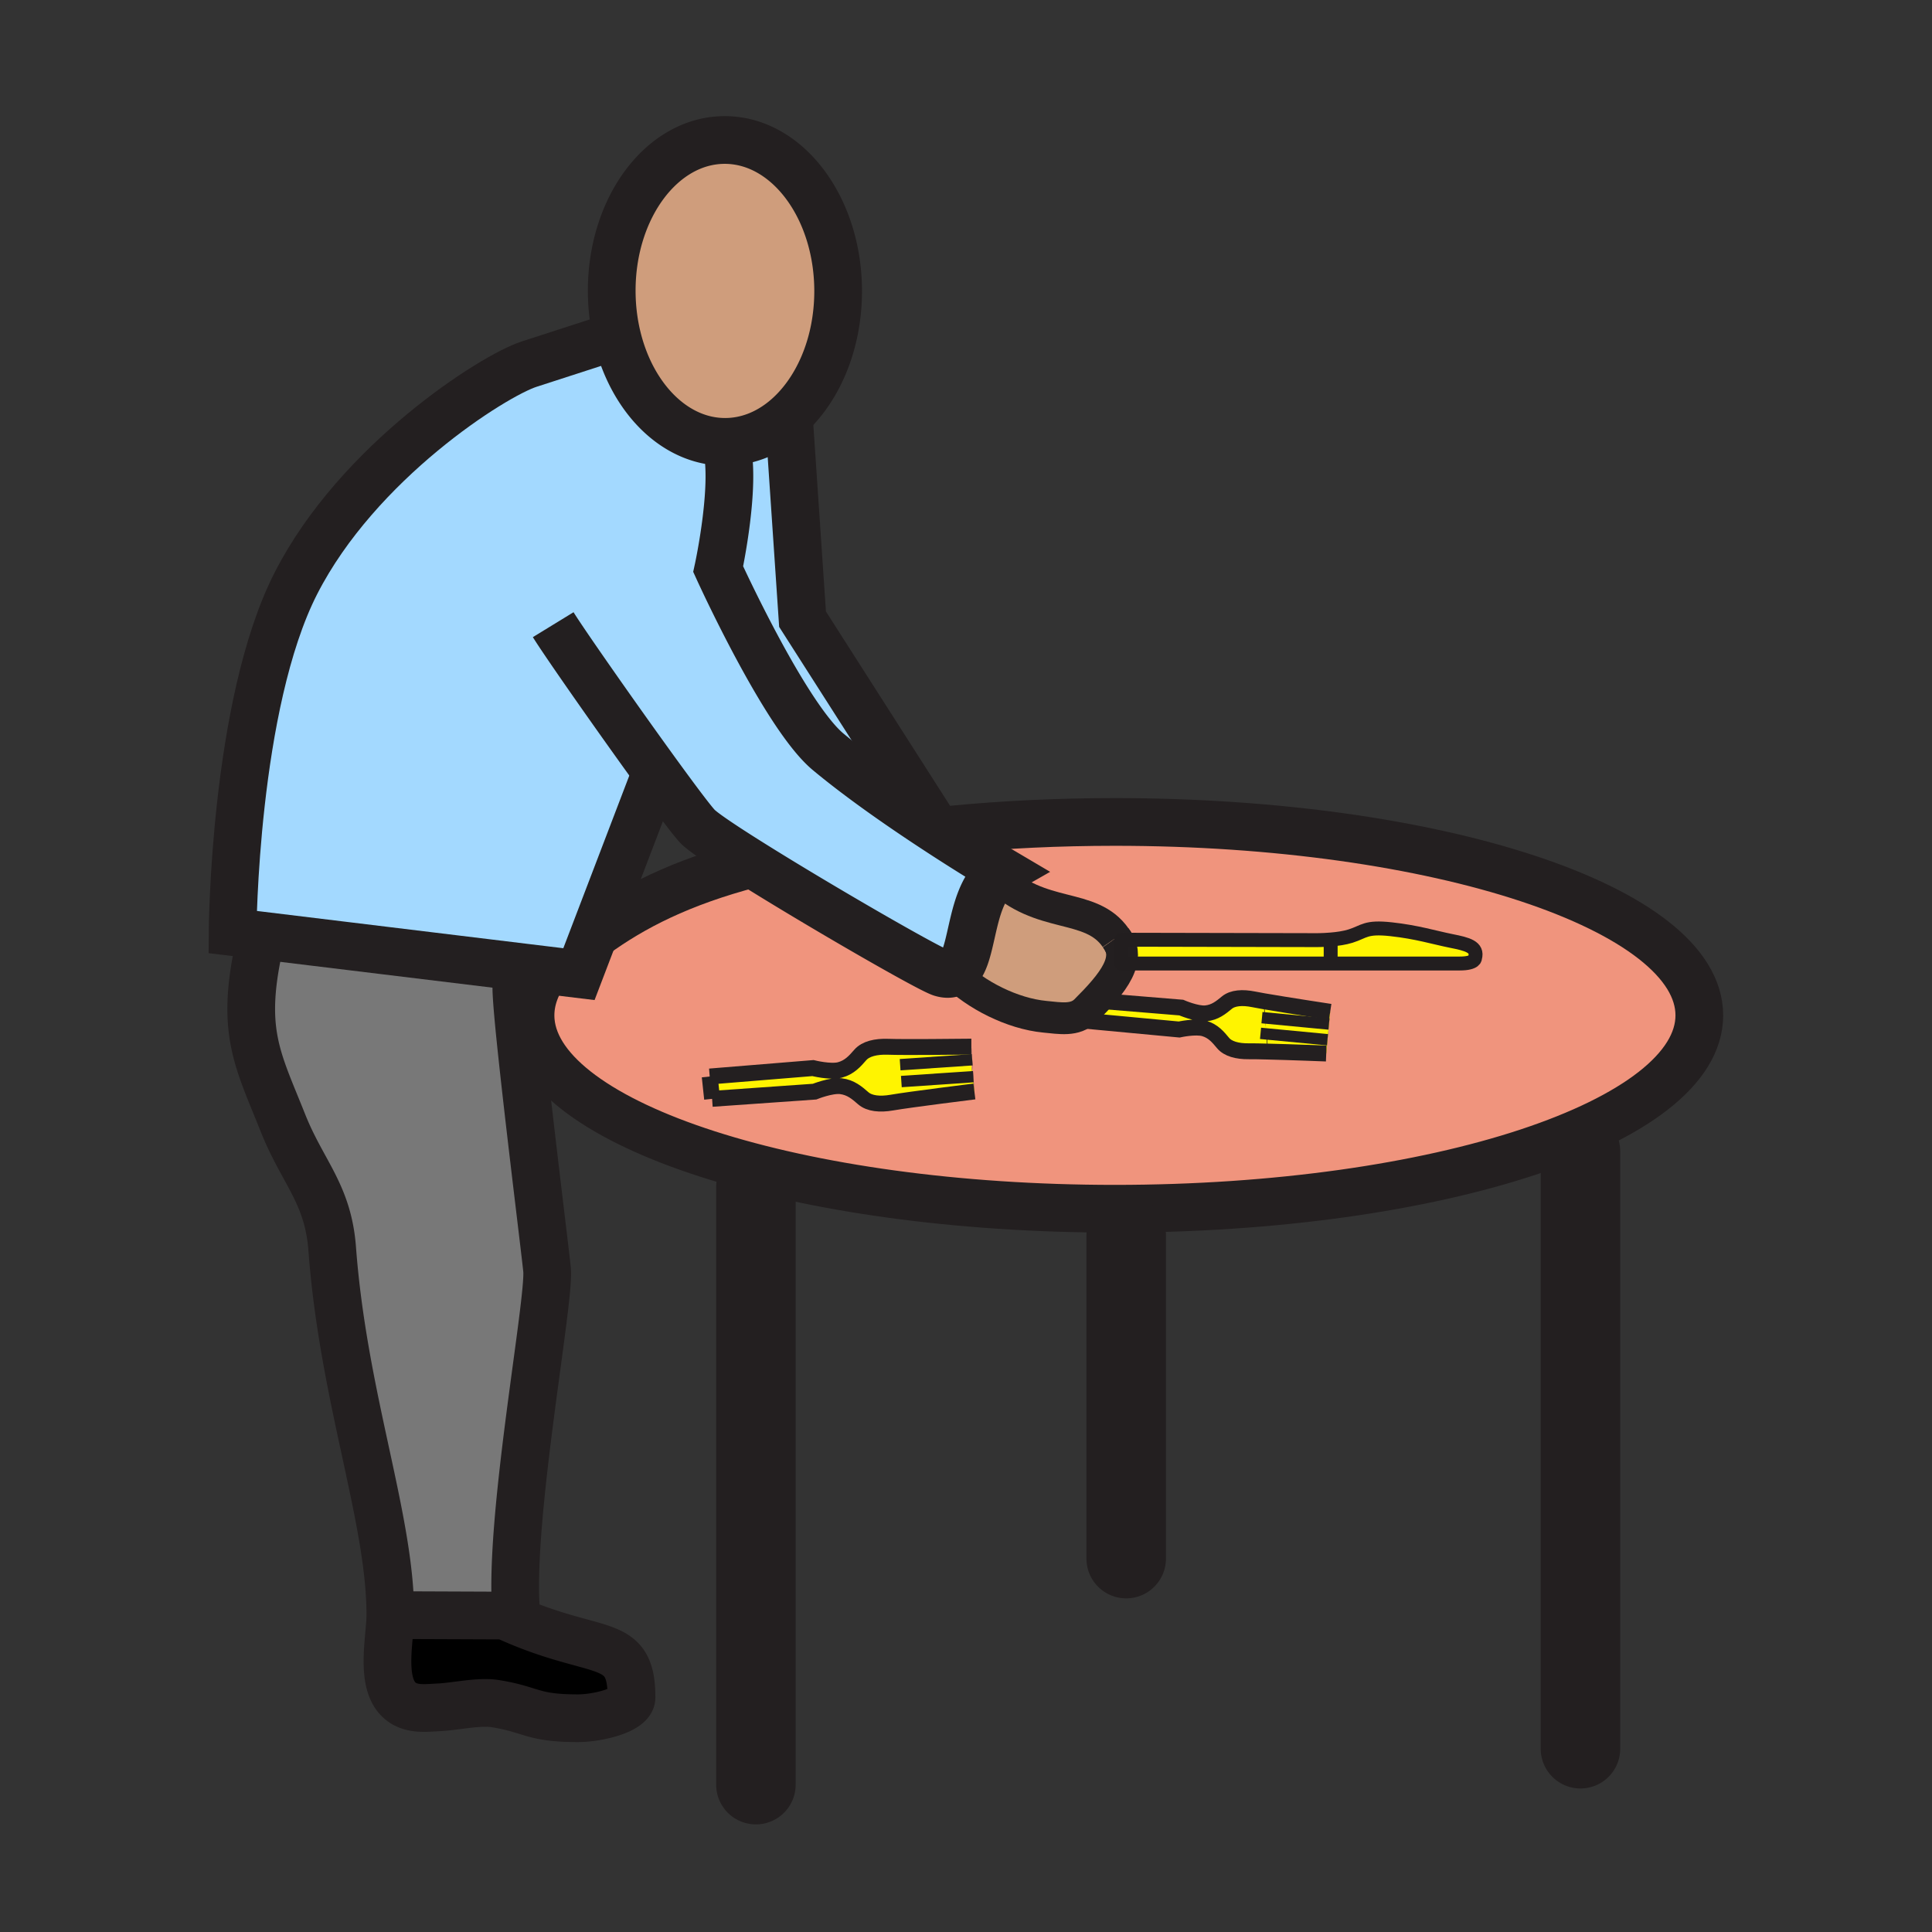<?xml version="1.0"?><svg xmlns="http://www.w3.org/2000/svg" width="850.394" height="850.394" viewBox="0 0 850.394 850.394" overflow="visible"><rect x="0" y="0" width="850.394" height="850.394" fill="#333333" stroke="none"/><path fill="none" d="M0 0h850.394v850.394H0z"></path><path d="M556.22 440.69c-1.81-.32-3.35-.601-4.439-.82-4.891-.98-9.17-.68-11.771 1.46-2.59 2.15-5.25 4.34-9.31 4.72-4.061.36-10.75-2.55-10.75-2.55l-37.79-3.1c5.649-5.99 10.07-11.69 11.359-17.041v.74h149c7.101 0 6.74-2.48 6.74-2.48 1.351-4.86-3.37-6.04-10.47-7.45-7.56-1.52-15.08-3.91-26.44-5.15-11.359-1.24-11.71 1.07-17.92 3.02-2.63.83-5.87 1.27-8.72 1.5-3.89.33-7.07.27-7.07.27l-85.12-.18v3.75c-.1-.36-.21-.71-.35-1.06-.43-1.13-1.07-2.24-1.93-3.34l-.101-.13c-11.05-16.04-33.12-7.77-52.609-27.26l-.011-.01a17.01 17.01 0 0 1 2.79-1.99s-8.88-5.24-21.399-13.25l-.49-5.23c22.65-2.17 46.58-3.32 71.33-3.32 142.06 0 257.23 38.11 257.23 85.13 0 47.021-115.171 85.12-257.23 85.12-139.48 0-253.04-36.73-257.12-82.57-.07-.85-.11-1.7-.11-2.55 0-6.84 2.44-13.49 7.04-19.87l14.27 1.73 6.56-17.16.09.03c17.02-12.36 37.78-23.13 69.56-31.47 30.15 18.88 77.97 46.44 83.33 48.06 2.12.64 3.85.58 5.28-.07 9.831 9.84 25.97 17.99 40.2 19.36 6.7.64 13.341 1.96 18.021-2.73l-.42 4.46 21.37 2 20.199 1.891s7.131-1.58 11.051-.46c3.91 1.14 6.109 3.8 8.25 6.38 2.14 2.6 6.29 3.71 11.279 3.66 1.83-.021 4.86.029 8.37.13 10.65.26 25.79.859 25.79.859l.57-6.069.66-6.91.51-5.38c.001 0-19.079-2.9-29.279-4.67zm-127.33 39.73l-1.34-19.74s-.35 0-.99.021c-5.12.05-28.62.31-35.669.05-5.34-.19-9.82.87-12.21 3.58-2.37 2.729-4.8 5.51-9.02 6.63-4.24 1.08-11.83-.83-11.83-.83l-45.44 3.71 1.05 9.83 45.1-3.17s7.26-2.92 11.6-2.4c4.34.521 7.13 2.95 9.84 5.32 2.73 2.36 7.32 2.82 12.59 1.9 7.819-1.361 36.319-4.901 36.319-4.901z" fill="#f0947d"></path><path d="M638.79 414.17c7.1 1.41 11.82 2.59 10.47 7.45 0 0 .36 2.48-6.74 2.48h-56.81v-10.56c2.85-.23 6.09-.67 8.72-1.5 6.21-1.95 6.561-4.26 17.92-3.02 11.36 1.24 18.88 3.63 26.44 5.15z" fill="#fff400"></path><path d="M585.71 413.54v10.56h-92.19v-.74c.49-2.04.53-4.04 0-5.98v-3.75l85.12.18s3.18.06 7.07-.27zM585.5 445.36l-.51 5.38h-.03l-28.12-2.681-.62-7.369c10.2 1.77 29.28 4.67 29.28 4.67z" fill="#fff400"></path><path fill="#fff400" d="M584.99 450.74l-.66 6.91h-.03l-26.88-2.56-.58-7.03 28.12 2.68z"></path><path d="M584.33 457.65l-.57 6.069s-15.14-.6-25.79-.859l.03-.86-.58-6.91 26.88 2.561h.03z" fill="#fff400"></path><path d="M556.84 448.06l.58 7.03.58 6.91-.03.86c-3.51-.101-6.54-.15-8.37-.13-4.989.05-9.14-1.061-11.279-3.66-2.141-2.58-4.34-5.24-8.25-6.38-3.92-1.12-11.051.46-11.051.46l-20.199-1.891-21.37-2 .42-4.46c1.479-1.479 2.92-2.95 4.29-4.399l37.79 3.1s6.689 2.91 10.75 2.55c4.06-.38 6.72-2.569 9.31-4.72 2.601-2.14 6.88-2.44 11.771-1.46 1.09.22 2.63.5 4.439.82l.619 7.37z" fill="#fff400"></path><path d="M493.52 417.38c.53 1.94.49 3.94 0 5.98v-5.98z" fill="#cf9d7c" class="aac-skin-fill"></path><path d="M482.16 440.4a220.423 220.423 0 0 1-4.29 4.399c-4.68 4.69-11.32 3.37-18.021 2.73-14.229-1.37-30.369-9.521-40.2-19.36 9.24-4.07 6.3-31.66 18.87-42.59l.011.01c19.489 19.49 41.56 11.22 52.609 27.26l.101.13c.689 1.01 1.34 2.12 1.93 3.34.14.35.25.7.35 1.06v5.98c-1.29 5.351-5.71 11.051-11.36 17.041z" fill="#cf9d7c" class="aac-skin-fill"></path><path d="M412.8 365.74c2.46 1.61 4.84 3.15 7.11 4.6 12.52 8.01 21.399 13.25 21.399 13.25a17.01 17.01 0 0 0-2.79 1.99c-12.569 10.93-9.63 38.52-18.87 42.59-1.43.65-3.16.71-5.28.07-5.36-1.62-53.18-29.18-83.33-48.06-12.06-7.54-21.29-13.7-23.85-16.26-2.15-2.14-9.01-11.26-17.5-22.93L288 342l-26.61 69.62-6.56 17.16-14.27-1.73L115 411.78l-12.62-1.53s.58-100.09 27.89-153.54c27.31-53.46 86.82-91.32 102.62-96.43 15.8-5.12 38.63-12.51 38.63-12.51 6.34 27.11 25.33 46.79 47.74 46.72 5.42 16.74-3.14 56.03-3.14 56.03s29.37 64.61 48.43 80.43c14.69 12.21 33.13 24.92 48.25 34.79z" fill="#a3d9ff"></path><path d="M427.24 466.52l-.681-5.819c.641-.021.99-.021.99-.021l1.34 19.74-.77-6.49-.879-7.41z" fill="#f0947d"></path><path d="M427.24 466.52l.88 7.41.77 6.49s-28.5 3.54-36.32 4.9c-5.27.92-9.86.46-12.59-1.9-2.71-2.37-5.5-4.8-9.84-5.32-4.34-.52-11.6 2.4-11.6 2.4l-45.1 3.17-1.05-9.83 45.44-3.71s7.59 1.91 11.83.83c4.22-1.12 6.65-3.9 9.02-6.63 2.39-2.71 6.87-3.771 12.21-3.58 7.05.26 30.55 0 35.669-.05l.681 5.82z" fill="#fff400"></path><path d="M353.25 272.54l59.55 93.2c-15.12-9.87-33.56-22.58-48.25-34.79-19.06-15.82-48.43-80.43-48.43-80.43s8.56-39.29 3.14-56.03c9.45-.03 18.27-3.55 25.77-9.65l2.3.03 5.92 87.67z" fill="#a3d9ff"></path><path d="M368.92 127.92c.05 24.11-9.51 45.23-23.89 56.92-7.5 6.1-16.32 9.62-25.77 9.65-22.41.07-41.4-19.61-47.74-46.72-1.45-6.19-2.24-12.77-2.26-19.59-.1-36.69 22.13-66.49 49.64-66.56 27.53-.08 49.91 29.61 50.02 66.3z" fill="#cf9d7c" class="aac-skin-fill"></path><path d="M277.97 747.18c0 5.48-14.67 9.12-23.64 9.12-20.42 0-19.97-3.819-36.38-6.43-7.17-1.14-17.39 1.28-24.77 1.63-5.03.23-10.61 1.03-15.25-1.62-11.44-6.54-6.18-27.939-6.11-38.97l50.28.2v.01c40.63 18.77 55.87 8.34 55.87 36.06z"></path><path d="M228.35 450c3.09 32.58 11.72 101.3 12.44 108.88 1.31 13.71-16.6 107.97-13.71 149.49l-.35 2.76-4.63-.02-50.28-.2c0-42.71-20.66-95.311-25.6-161.25-1.82-24.3-13.02-33.601-21.69-55.41-11.36-28.56-19.21-40.85-9.69-81.15l.16-1.32 125.56 15.27c-4.6 6.38-7.04 13.03-7.04 19.87 0 .85.04 1.7.11 2.55l-5.28.53z" fill="#787878"></path><g fill="none"><path d="M227.41 433.15c-.37.97.05 7.39.94 16.85 3.09 32.58 11.72 101.3 12.44 108.88 1.31 13.71-16.6 107.97-13.71 149.49l-.35 2.76-4.63-.02-50.28-.2c0-42.71-20.66-95.311-25.6-161.25-1.82-24.3-13.02-33.601-21.69-55.41-11.36-28.56-19.21-40.85-9.69-81.15M171.82 710.91c-.07 11.03-5.33 32.43 6.11 38.97 4.64 2.65 10.22 1.851 15.25 1.62 7.38-.35 17.6-2.77 24.77-1.63 16.41 2.61 15.96 6.43 36.38 6.43 8.97 0 23.64-3.64 23.64-9.12 0-27.72-15.24-17.29-55.87-36.06M271.52 147.77c-1.45-6.19-2.24-12.77-2.26-19.59-.1-36.69 22.13-66.49 49.64-66.56 27.53-.08 49.91 29.61 50.02 66.3.05 24.11-9.51 45.23-23.89 56.92-7.5 6.1-16.32 9.62-25.77 9.65-22.41.07-41.4-19.61-47.74-46.72zM243.5 274.96c4.58 7.48 28.81 42.12 46.19 66.03 8.49 11.67 15.35 20.79 17.5 22.93 2.56 2.56 11.79 8.72 23.85 16.26 30.15 18.88 77.97 46.44 83.33 48.06 2.12.64 3.85.58 5.28-.07 9.24-4.07 6.3-31.66 18.87-42.59a17.01 17.01 0 0 1 2.79-1.99s-8.88-5.24-21.399-13.25a767.57 767.57 0 0 1-7.11-4.6c-15.12-9.87-33.56-22.58-48.25-34.79-19.06-15.82-48.43-80.43-48.43-80.43s8.56-39.29 3.14-56.03" stroke="#231f20" stroke-width="21"></path><path d="M271.52 147.77s-22.83 7.39-38.63 12.51c-15.8 5.11-75.31 42.97-102.62 96.43-27.31 53.45-27.89 153.54-27.89 153.54l12.62 1.53 125.56 15.27 14.27 1.73 6.56-17.16L288 342" stroke="#231f20" stroke-width="21"></path><path d="M491.24 412.98c.689 1.01 1.34 2.12 1.93 3.34.12.23.23.46.34.7M438.53 385.59c19.489 19.49 41.56 11.22 52.609 27.26" stroke="#231f20" stroke-width="14"></path><path stroke="#231f20" stroke-width="21" d="M412.82 365.77l-.02-.03-59.55-93.2-5.92-87.67M261.48 411.65c17.02-12.36 37.78-23.13 69.56-31.47M418.54 365.19c.29-.03.59-.06.88-.08 22.65-2.17 46.58-3.32 71.33-3.32 142.06 0 257.23 38.11 257.23 85.13 0 47.021-115.171 85.12-257.23 85.12-139.48 0-253.04-36.73-257.12-82.57-.07-.85-.11-1.7-.11-2.55 0-6.84 2.44-13.49 7.04-19.87.01-.01.02-.03.03-.04"></path><path d="M312.39 473.84l45.44-3.71s7.59 1.91 11.83.83c4.22-1.12 6.65-3.9 9.02-6.63 2.39-2.71 6.87-3.771 12.21-3.58 7.05.26 30.55 0 35.669-.05.641-.021.99-.021.99-.021M428.89 480.42s-28.5 3.54-36.32 4.9c-5.27.92-9.86.46-12.59-1.9-2.71-2.37-5.5-4.8-9.84-5.32-4.34-.52-11.6 2.4-11.6 2.4l-45.1 3.17" stroke="#231f20" stroke-width="7"></path><path stroke="#231f20" stroke-width="5" d="M427.92 466.47l-.68.05-31.04 2.12M428.42 473.91l-.3.02-31.38 2.13"></path><path d="M477.59 440.03l4.57.37 37.79 3.1s6.689 2.91 10.75 2.55c4.06-.38 6.72-2.569 9.31-4.72 2.601-2.14 6.88-2.44 11.771-1.46 1.09.22 2.63.5 4.439.82 10.2 1.77 29.28 4.67 29.28 4.67M583.76 463.72s-15.14-.6-25.79-.859c-3.51-.101-6.54-.15-8.37-.13-4.989.05-9.14-1.061-11.279-3.66-2.141-2.58-4.34-5.24-8.25-6.38-3.92-1.12-11.051.46-11.051.46l-20.199-1.891-21.37-2-.37-.029" stroke="#231f20" stroke-width="7"></path><path stroke="#231f20" stroke-width="5" d="M584.96 450.74l-28.12-2.68-1.37-.13M584.3 457.65l-26.88-2.56-2.58-.25"></path><path d="M419.65 428.17c9.831 9.84 25.97 17.99 40.2 19.36 6.7.64 13.341 1.96 18.021-2.73 1.479-1.479 2.92-2.95 4.29-4.399 5.649-5.99 10.07-11.69 11.359-17.041.49-2.04.53-4.04 0-5.98-.1-.36-.21-.71-.35-1.06-.43-1.13-1.07-2.24-1.93-3.34l-.101-.13" stroke="#231f20" stroke-width="14"></path><path stroke="#231f20" stroke-width="35" stroke-linecap="round" stroke-linejoin="round" d="M695.66 506.74v262.98M332.72 522.56v262.97M495.71 543.69v142.35"></path><path stroke="#231f20" stroke-width=".25" d="M557.42 455.09L558 462M556 438l.22 2.69.62 7.37"></path><path stroke="#231f20" stroke-width="7" d="M312.39 473.84l1.05 9.83"></path><path stroke="#221e1f" stroke-width="6.125" stroke-linecap="round" stroke-linejoin="round" d="M578.64 413.81l-85.12-.18M493.52 413.63v10.47h149c7.101 0 6.74-2.48 6.74-2.48 1.351-4.86-3.37-6.04-10.47-7.45-7.56-1.52-15.08-3.91-26.44-5.15-11.359-1.24-11.71 1.07-17.92 3.02-2.63.83-5.87 1.27-8.72 1.5-3.89.33-7.07.27-7.07.27M585.71 413.54v10.56"></path></g><path fill="none" d="M0 0h850.394v850.394H0z"></path></svg>